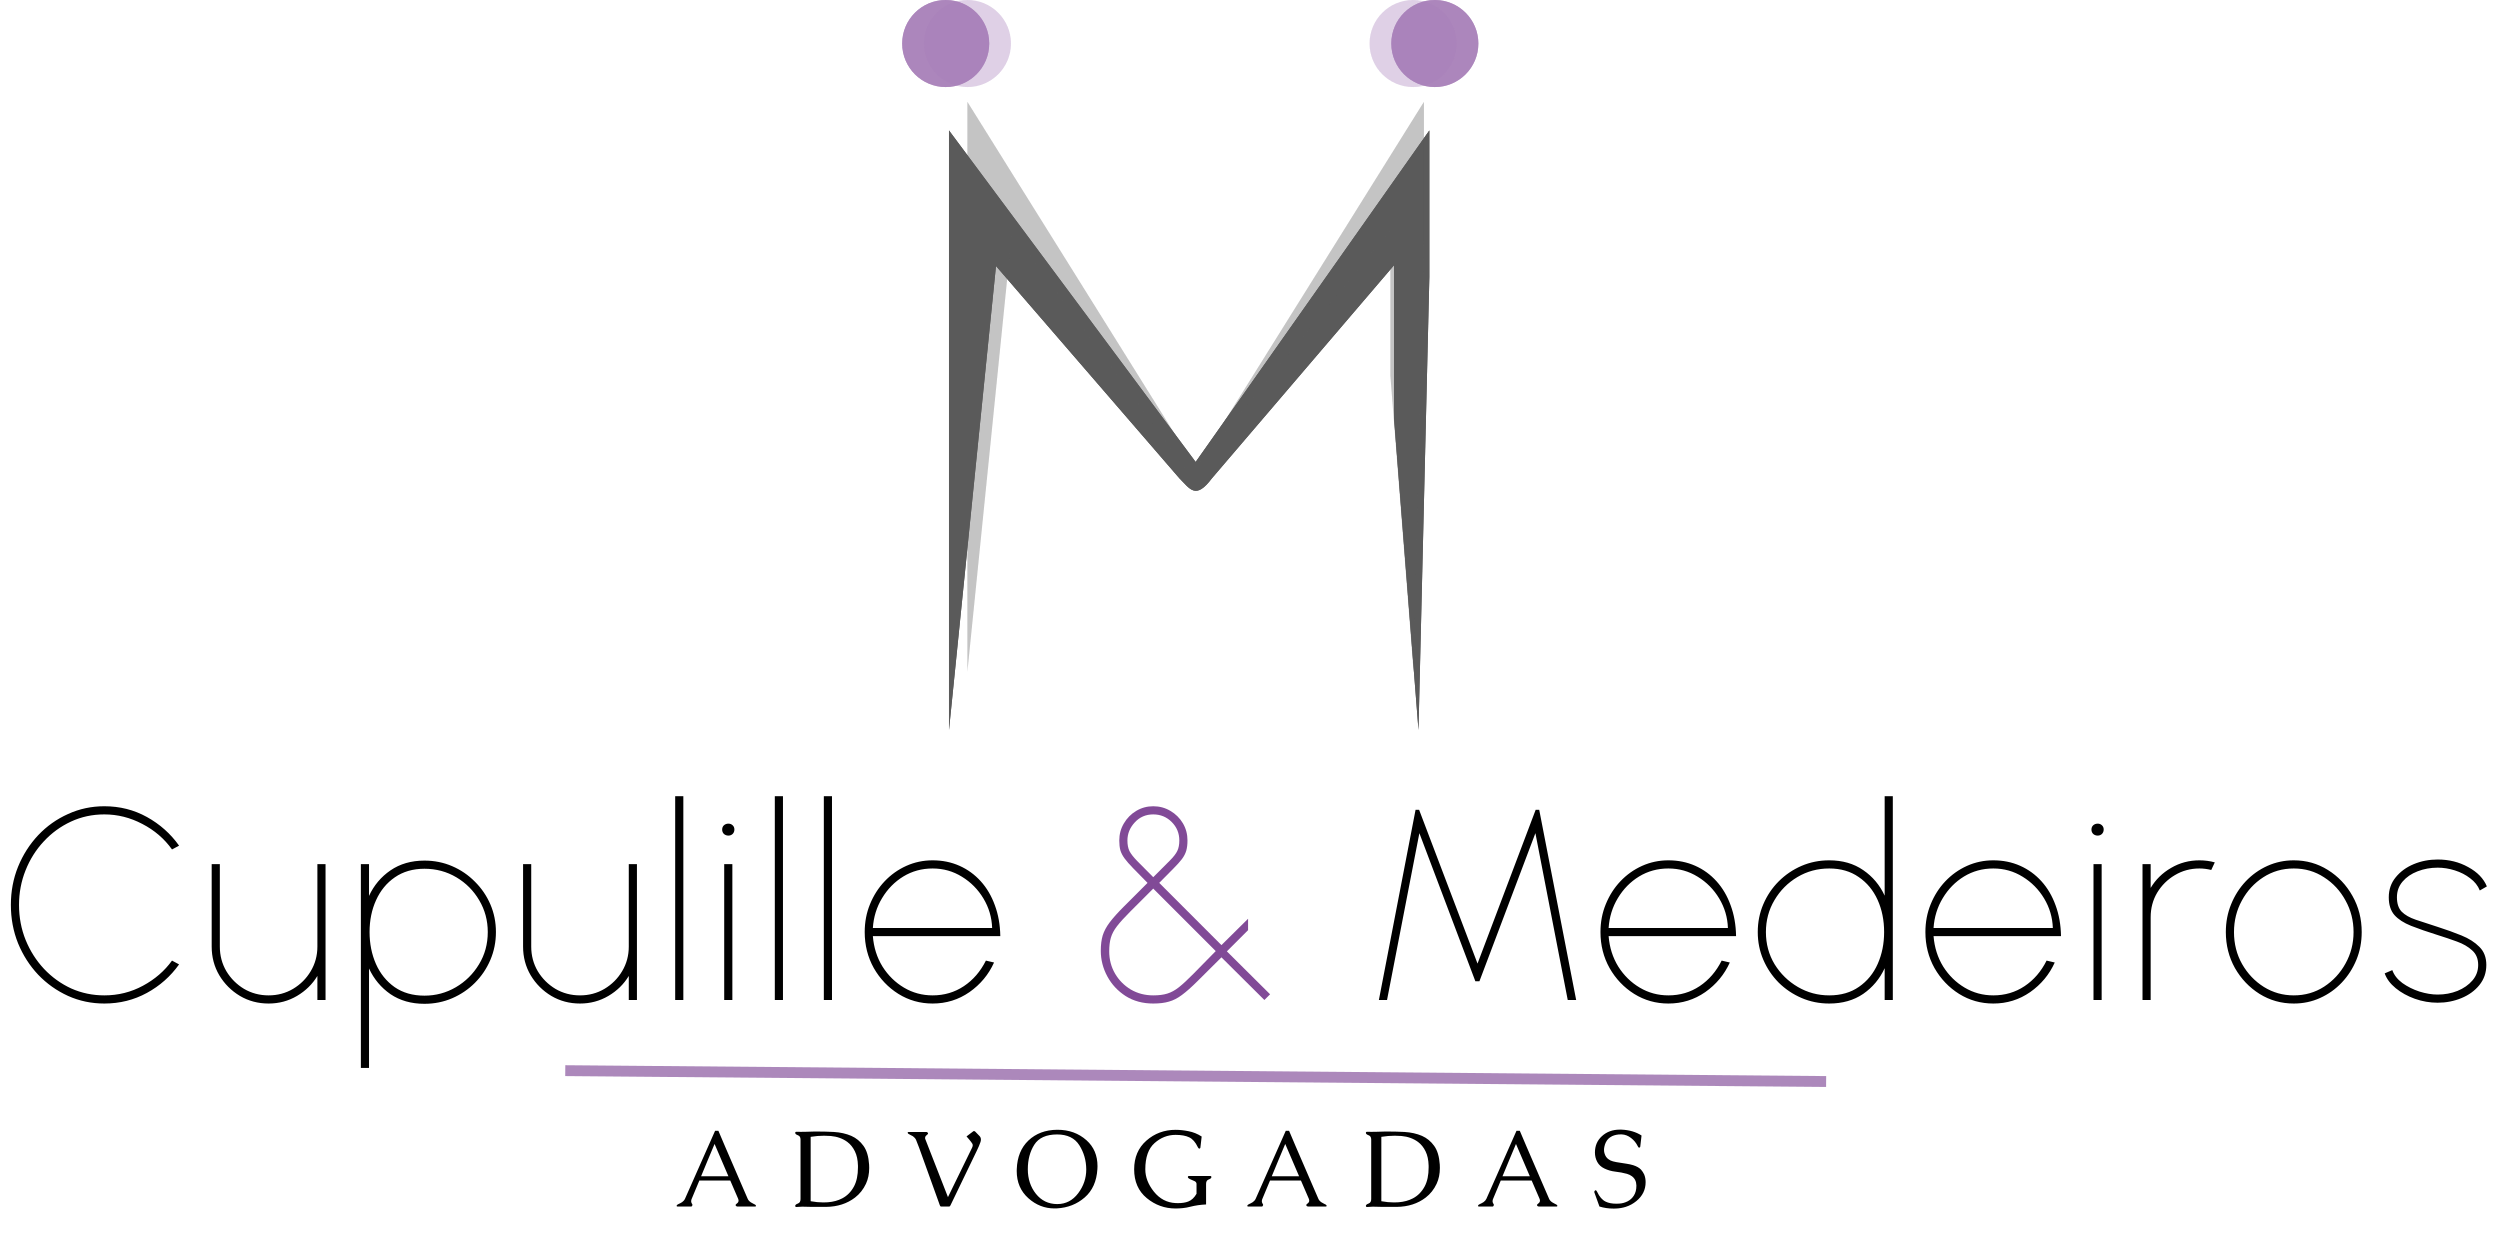 <svg width="230" height="114" viewBox="0 0 230 114" fill="none" xmlns="http://www.w3.org/2000/svg">
<path d="M9.6 92.325C8.417 92.325 7.304 92.092 6.263 91.625C5.221 91.15 4.304 90.5 3.513 89.675C2.729 88.842 2.112 87.879 1.663 86.787C1.221 85.688 1 84.508 1 83.25C1 82 1.221 80.829 1.663 79.737C2.112 78.638 2.729 77.671 3.513 76.838C4.304 76.004 5.221 75.354 6.263 74.888C7.304 74.412 8.417 74.175 9.6 74.175C11.017 74.175 12.321 74.504 13.512 75.162C14.704 75.821 15.692 76.7 16.475 77.8L15.825 78.15C15.117 77.158 14.204 76.375 13.088 75.8C11.979 75.217 10.817 74.925 9.6 74.925C8.5 74.925 7.475 75.146 6.525 75.588C5.575 76.029 4.742 76.638 4.025 77.412C3.308 78.179 2.75 79.067 2.35 80.075C1.95 81.075 1.75 82.133 1.75 83.25C1.75 84.4 1.954 85.479 2.362 86.487C2.771 87.487 3.333 88.371 4.05 89.138C4.775 89.904 5.608 90.504 6.55 90.938C7.5 91.362 8.517 91.575 9.6 91.575C10.875 91.575 12.058 91.279 13.15 90.688C14.25 90.096 15.142 89.325 15.825 88.375L16.475 88.725C15.692 89.825 14.704 90.7 13.512 91.35C12.321 92 11.017 92.325 9.6 92.325ZM19.475 87.088V79.5H20.225V87.088C20.225 87.912 20.425 88.667 20.825 89.35C21.233 90.025 21.775 90.567 22.45 90.975C23.133 91.375 23.887 91.575 24.712 91.575C25.537 91.575 26.287 91.375 26.962 90.975C27.645 90.567 28.187 90.025 28.587 89.35C28.995 88.667 29.2 87.912 29.2 87.088V79.5H29.95V92H29.2V89.787C28.741 90.546 28.116 91.158 27.325 91.625C26.533 92.092 25.662 92.325 24.712 92.325C23.745 92.325 22.866 92.092 22.075 91.625C21.283 91.15 20.65 90.517 20.175 89.725C19.708 88.933 19.475 88.054 19.475 87.088ZM33.95 98.25H33.2V79.5H33.95V82.425C34.4 81.45 35.059 80.667 35.925 80.075C36.8 79.475 37.842 79.175 39.05 79.175C39.959 79.175 40.809 79.346 41.6 79.688C42.392 80.029 43.088 80.504 43.688 81.112C44.296 81.713 44.771 82.408 45.113 83.2C45.454 83.992 45.625 84.842 45.625 85.75C45.625 86.658 45.454 87.513 45.113 88.312C44.771 89.112 44.296 89.817 43.688 90.425C43.088 91.025 42.392 91.496 41.6 91.838C40.809 92.179 39.959 92.35 39.05 92.35C37.842 92.35 36.8 92.054 35.925 91.463C35.059 90.862 34.4 90.075 33.95 89.1V98.25ZM39.05 79.925C37.992 79.925 37.084 80.188 36.325 80.713C35.575 81.229 35 81.929 34.6 82.812C34.2 83.688 34 84.667 34 85.75C34 86.817 34.196 87.796 34.588 88.688C34.979 89.571 35.55 90.279 36.3 90.812C37.059 91.338 37.975 91.6 39.05 91.6C40.092 91.6 41.054 91.342 41.938 90.825C42.821 90.308 43.529 89.608 44.063 88.725C44.604 87.842 44.875 86.85 44.875 85.75C44.875 84.683 44.613 83.708 44.088 82.825C43.571 81.942 42.871 81.237 41.988 80.713C41.104 80.188 40.125 79.925 39.05 79.925ZM48.123 87.088V79.5H48.873V87.088C48.873 87.912 49.073 88.667 49.473 89.35C49.881 90.025 50.423 90.567 51.098 90.975C51.781 91.375 52.535 91.575 53.361 91.575C54.185 91.575 54.935 91.375 55.611 90.975C56.294 90.567 56.836 90.025 57.236 89.35C57.644 88.667 57.848 87.912 57.848 87.088V79.5H58.598V92H57.848V89.787C57.39 90.546 56.765 91.158 55.973 91.625C55.181 92.092 54.31 92.325 53.361 92.325C52.394 92.325 51.515 92.092 50.723 91.625C49.931 91.15 49.298 90.517 48.823 89.725C48.356 88.933 48.123 88.054 48.123 87.088ZM62.117 92V73.25H62.867V92H62.117ZM66.627 79.5H67.377V92H66.627V79.5ZM67.014 76.875C66.856 76.875 66.719 76.825 66.602 76.725C66.494 76.617 66.439 76.483 66.439 76.325C66.439 76.158 66.494 76.025 66.602 75.925C66.719 75.825 66.856 75.775 67.014 75.775C67.165 75.775 67.294 75.825 67.402 75.925C67.51 76.025 67.564 76.154 67.564 76.312C67.564 76.479 67.51 76.617 67.402 76.725C67.294 76.825 67.165 76.875 67.014 76.875ZM71.283 92V73.25H72.033V92H71.283ZM75.793 92V73.25H76.543V92H75.793ZM85.803 92.325C84.653 92.325 83.603 92.029 82.653 91.438C81.711 90.846 80.957 90.054 80.39 89.062C79.832 88.062 79.553 86.958 79.553 85.75C79.553 84.833 79.715 83.979 80.04 83.188C80.365 82.388 80.811 81.688 81.378 81.088C81.953 80.479 82.619 80.004 83.378 79.662C84.136 79.321 84.944 79.15 85.803 79.15C86.694 79.15 87.515 79.317 88.265 79.65C89.015 79.983 89.669 80.458 90.228 81.075C90.786 81.692 91.219 82.429 91.528 83.287C91.844 84.138 92.011 85.083 92.028 86.125H80.303C80.386 87.167 80.682 88.1 81.19 88.925C81.707 89.742 82.365 90.388 83.165 90.862C83.965 91.338 84.844 91.575 85.803 91.575C86.869 91.575 87.828 91.292 88.678 90.725C89.528 90.158 90.203 89.375 90.703 88.375L91.453 88.55C90.953 89.658 90.199 90.567 89.19 91.275C88.182 91.975 87.053 92.325 85.803 92.325ZM80.303 85.375H91.278C91.244 84.4 90.978 83.496 90.478 82.662C89.978 81.829 89.319 81.162 88.503 80.662C87.686 80.154 86.786 79.9 85.803 79.9C84.811 79.9 83.911 80.146 83.103 80.638C82.303 81.129 81.653 81.792 81.153 82.625C80.653 83.45 80.369 84.367 80.303 85.375ZM126.857 92L130.232 74.5H130.557L135.932 88.65L141.282 74.5H141.607L145.007 92H144.232L141.257 76.65L136.107 90.275H135.732L130.582 76.65L127.607 92H126.857ZM153.493 92.325C152.343 92.325 151.293 92.029 150.343 91.438C149.401 90.846 148.647 90.054 148.081 89.062C147.522 88.062 147.243 86.958 147.243 85.75C147.243 84.833 147.406 83.979 147.731 83.188C148.056 82.388 148.501 81.688 149.068 81.088C149.643 80.479 150.31 80.004 151.068 79.662C151.826 79.321 152.635 79.15 153.493 79.15C154.385 79.15 155.206 79.317 155.956 79.65C156.706 79.983 157.36 80.458 157.918 81.075C158.476 81.692 158.91 82.429 159.218 83.287C159.535 84.138 159.701 85.083 159.718 86.125H147.993C148.076 87.167 148.372 88.1 148.881 88.925C149.397 89.742 150.056 90.388 150.856 90.862C151.656 91.338 152.535 91.575 153.493 91.575C154.56 91.575 155.518 91.292 156.368 90.725C157.218 90.158 157.893 89.375 158.393 88.375L159.143 88.55C158.643 89.658 157.889 90.567 156.881 91.275C155.872 91.975 154.743 92.325 153.493 92.325ZM147.993 85.375H158.968C158.935 84.4 158.668 83.496 158.168 82.662C157.668 81.829 157.01 81.162 156.193 80.662C155.376 80.154 154.476 79.9 153.493 79.9C152.501 79.9 151.601 80.146 150.793 80.638C149.993 81.129 149.343 81.792 148.843 82.625C148.343 83.45 148.06 84.367 147.993 85.375ZM173.389 73.25H174.139V92H173.389V89.075C172.939 90.05 172.281 90.838 171.414 91.438C170.547 92.029 169.506 92.325 168.289 92.325C167.381 92.325 166.531 92.154 165.739 91.812C164.947 91.471 164.247 91 163.639 90.4C163.039 89.792 162.568 89.092 162.226 88.3C161.885 87.508 161.714 86.658 161.714 85.75C161.714 84.833 161.885 83.979 162.226 83.188C162.568 82.388 163.039 81.688 163.639 81.088C164.247 80.479 164.947 80.004 165.739 79.662C166.531 79.321 167.381 79.15 168.289 79.15C169.506 79.15 170.547 79.45 171.414 80.05C172.281 80.642 172.939 81.425 173.389 82.4V73.25ZM168.289 91.575C169.364 91.575 170.276 91.312 171.026 90.787C171.785 90.263 172.36 89.558 172.751 88.675C173.143 87.792 173.339 86.817 173.339 85.75C173.339 84.658 173.139 83.671 172.739 82.787C172.339 81.904 171.76 81.204 171.001 80.688C170.251 80.162 169.347 79.9 168.289 79.9C167.222 79.9 166.247 80.162 165.364 80.688C164.481 81.213 163.776 81.921 163.251 82.812C162.726 83.696 162.464 84.675 162.464 85.75C162.464 86.842 162.731 87.829 163.264 88.713C163.806 89.588 164.518 90.283 165.401 90.8C166.285 91.317 167.247 91.575 168.289 91.575ZM183.387 92.325C182.237 92.325 181.187 92.029 180.237 91.438C179.295 90.846 178.541 90.054 177.974 89.062C177.416 88.062 177.137 86.958 177.137 85.75C177.137 84.833 177.299 83.979 177.624 83.188C177.949 82.388 178.395 81.688 178.962 81.088C179.537 80.479 180.203 80.004 180.962 79.662C181.72 79.321 182.528 79.15 183.387 79.15C184.278 79.15 185.099 79.317 185.849 79.65C186.599 79.983 187.253 80.458 187.812 81.075C188.37 81.692 188.803 82.429 189.112 83.287C189.428 84.138 189.595 85.083 189.612 86.125H177.887C177.97 87.167 178.266 88.1 178.774 88.925C179.291 89.742 179.949 90.388 180.749 90.862C181.549 91.338 182.428 91.575 183.387 91.575C184.453 91.575 185.412 91.292 186.262 90.725C187.112 90.158 187.787 89.375 188.287 88.375L189.037 88.55C188.537 89.658 187.783 90.567 186.774 91.275C185.766 91.975 184.637 92.325 183.387 92.325ZM177.887 85.375H188.862C188.828 84.4 188.562 83.496 188.062 82.662C187.562 81.829 186.903 81.162 186.087 80.662C185.27 80.154 184.37 79.9 183.387 79.9C182.395 79.9 181.495 80.146 180.687 80.638C179.887 81.129 179.237 81.792 178.737 82.625C178.237 83.45 177.953 84.367 177.887 85.375ZM192.602 79.5H193.352V92H192.602V79.5ZM192.989 76.875C192.831 76.875 192.693 76.825 192.577 76.725C192.468 76.617 192.414 76.483 192.414 76.325C192.414 76.158 192.468 76.025 192.577 75.925C192.693 75.825 192.831 75.775 192.989 75.775C193.139 75.775 193.268 75.825 193.377 75.925C193.485 76.025 193.539 76.154 193.539 76.312C193.539 76.479 193.485 76.617 193.377 76.725C193.268 76.825 193.139 76.875 192.989 76.875ZM197.111 92V79.5H197.861V81.688C198.32 80.921 198.945 80.308 199.736 79.85C200.528 79.383 201.399 79.15 202.349 79.15C202.84 79.15 203.311 79.213 203.761 79.338L203.436 80.037C203.07 79.946 202.707 79.9 202.349 79.9C201.524 79.9 200.77 80.104 200.086 80.513C199.411 80.912 198.87 81.45 198.461 82.125C198.061 82.8 197.861 83.554 197.861 84.388V92H197.111ZM211.027 92.325C209.877 92.325 208.827 92.029 207.877 91.438C206.936 90.846 206.182 90.054 205.615 89.062C205.057 88.062 204.777 86.958 204.777 85.75C204.777 84.833 204.94 83.979 205.265 83.188C205.59 82.388 206.036 81.688 206.602 81.088C207.177 80.479 207.844 80.004 208.602 79.662C209.361 79.321 210.169 79.15 211.027 79.15C212.177 79.15 213.223 79.446 214.165 80.037C215.115 80.629 215.869 81.425 216.427 82.425C216.994 83.425 217.277 84.533 217.277 85.75C217.277 86.658 217.115 87.508 216.79 88.3C216.465 89.092 216.015 89.792 215.44 90.4C214.873 91 214.211 91.471 213.452 91.812C212.702 92.154 211.894 92.325 211.027 92.325ZM211.027 91.575C212.061 91.575 212.99 91.308 213.815 90.775C214.648 90.233 215.307 89.521 215.79 88.638C216.282 87.754 216.527 86.792 216.527 85.75C216.527 84.7 216.282 83.733 215.79 82.85C215.307 81.958 214.648 81.246 213.815 80.713C212.99 80.171 212.061 79.9 211.027 79.9C209.986 79.9 209.048 80.171 208.215 80.713C207.39 81.246 206.736 81.958 206.252 82.85C205.769 83.733 205.527 84.7 205.527 85.75C205.527 86.833 205.777 87.817 206.277 88.7C206.777 89.575 207.444 90.275 208.277 90.8C209.111 91.317 210.027 91.575 211.027 91.575ZM224.267 92.25C223.55 92.25 222.85 92.129 222.167 91.888C221.492 91.646 220.904 91.321 220.404 90.912C219.904 90.504 219.567 90.05 219.392 89.55L220.092 89.25C220.25 89.7 220.558 90.096 221.017 90.438C221.483 90.771 222.008 91.033 222.592 91.225C223.183 91.408 223.742 91.5 224.267 91.5C224.917 91.5 225.525 91.388 226.092 91.162C226.658 90.929 227.117 90.608 227.467 90.2C227.817 89.792 227.992 89.317 227.992 88.775C227.992 88.208 227.808 87.763 227.442 87.438C227.083 87.104 226.617 86.833 226.042 86.625C225.475 86.417 224.883 86.217 224.267 86.025C223.308 85.725 222.492 85.442 221.817 85.175C221.15 84.908 220.642 84.579 220.292 84.188C219.942 83.787 219.767 83.242 219.767 82.55C219.767 81.842 219.979 81.229 220.404 80.713C220.829 80.188 221.383 79.783 222.067 79.5C222.75 79.217 223.483 79.075 224.267 79.075C225.308 79.075 226.246 79.308 227.079 79.775C227.921 80.233 228.492 80.825 228.792 81.55L228.142 81.925C227.967 81.483 227.671 81.108 227.254 80.8C226.846 80.483 226.375 80.242 225.842 80.075C225.317 79.908 224.792 79.825 224.267 79.825C223.608 79.825 222.992 79.938 222.417 80.162C221.85 80.379 221.392 80.692 221.042 81.1C220.692 81.508 220.517 81.992 220.517 82.55C220.517 83.125 220.662 83.567 220.954 83.875C221.254 84.175 221.683 84.421 222.242 84.612C222.8 84.804 223.475 85.025 224.267 85.275C225.05 85.525 225.779 85.787 226.454 86.062C227.137 86.338 227.687 86.688 228.104 87.112C228.529 87.529 228.742 88.083 228.742 88.775C228.742 89.483 228.529 90.1 228.104 90.625C227.687 91.142 227.137 91.542 226.454 91.825C225.771 92.108 225.042 92.25 224.267 92.25Z" fill="black"/>
<path d="M106.098 92.325C105.132 92.325 104.286 92.096 103.561 91.638C102.836 91.171 102.273 90.567 101.873 89.825C101.473 89.083 101.273 88.3 101.273 87.475C101.273 86.925 101.332 86.454 101.448 86.062C101.573 85.662 101.79 85.258 102.098 84.85C102.407 84.442 102.84 83.958 103.398 83.4C103.965 82.833 104.69 82.108 105.573 81.225C105.032 80.675 104.59 80.225 104.248 79.875C103.907 79.525 103.644 79.225 103.461 78.975C103.278 78.725 103.148 78.475 103.073 78.225C103.007 77.975 102.973 77.675 102.973 77.325C102.973 76.75 103.115 76.225 103.398 75.75C103.682 75.267 104.061 74.883 104.536 74.6C105.011 74.317 105.532 74.175 106.098 74.175C106.673 74.175 107.198 74.317 107.673 74.6C108.157 74.883 108.54 75.263 108.823 75.737C109.107 76.213 109.248 76.742 109.248 77.325C109.248 77.683 109.211 77.996 109.136 78.263C109.061 78.521 108.928 78.779 108.736 79.037C108.544 79.287 108.278 79.583 107.936 79.925C107.603 80.267 107.173 80.7 106.648 81.225L112.373 86.95L114.823 84.525V85.575L112.873 87.525L116.848 91.475L116.323 92L112.373 88.075C111.482 88.967 110.753 89.692 110.186 90.25C109.628 90.808 109.144 91.237 108.736 91.537C108.336 91.838 107.936 92.042 107.536 92.15C107.144 92.267 106.665 92.325 106.098 92.325ZM106.098 91.575C106.607 91.575 107.036 91.521 107.386 91.412C107.744 91.304 108.103 91.108 108.461 90.825C108.828 90.533 109.273 90.121 109.798 89.588C110.323 89.054 111.007 88.358 111.848 87.5L106.098 81.75C105.232 82.625 104.528 83.329 103.986 83.862C103.453 84.396 103.044 84.846 102.761 85.213C102.486 85.571 102.298 85.925 102.198 86.275C102.098 86.617 102.048 87.033 102.048 87.525C102.048 88.275 102.228 88.958 102.586 89.575C102.944 90.183 103.428 90.671 104.036 91.037C104.653 91.396 105.34 91.575 106.098 91.575ZM106.098 80.7C106.765 80.042 107.269 79.537 107.611 79.188C107.961 78.838 108.194 78.537 108.311 78.287C108.436 78.029 108.498 77.708 108.498 77.325C108.498 76.658 108.265 76.092 107.798 75.625C107.332 75.158 106.765 74.925 106.098 74.925C105.415 74.925 104.848 75.171 104.398 75.662C103.948 76.146 103.723 76.7 103.723 77.325C103.723 77.717 103.786 78.042 103.911 78.3C104.044 78.558 104.282 78.862 104.623 79.213C104.965 79.554 105.457 80.05 106.098 80.7Z" fill="#814A97"/>
<path d="M66.092 104.032C66.255 104.416 66.455 104.887 66.692 105.443C66.933 106 67.181 106.573 67.435 107.162C67.692 107.751 67.939 108.324 68.177 108.881C68.418 109.438 68.621 109.906 68.787 110.287C68.836 110.408 68.932 110.517 69.075 110.614C69.15 110.663 69.223 110.704 69.295 110.736C69.37 110.769 69.43 110.8 69.476 110.829C69.508 110.852 69.529 110.875 69.539 110.897C69.546 110.91 69.549 110.924 69.549 110.937C69.549 110.946 69.546 110.958 69.539 110.971C69.529 110.99 69.51 111 69.481 111H67.83C67.801 111 67.772 110.99 67.742 110.971C67.71 110.948 67.69 110.924 67.684 110.897C67.677 110.888 67.674 110.878 67.674 110.868C67.674 110.839 67.693 110.808 67.732 110.775C67.762 110.746 67.797 110.715 67.84 110.683C67.882 110.65 67.913 110.606 67.933 110.551C67.942 110.525 67.947 110.495 67.947 110.463C67.947 110.408 67.934 110.347 67.908 110.282L67.186 108.612H64.339C64.222 108.892 64.105 109.172 63.987 109.452C63.873 109.729 63.758 110.006 63.641 110.282C63.611 110.347 63.595 110.406 63.592 110.458C63.589 110.481 63.587 110.504 63.587 110.526C63.587 110.559 63.592 110.59 63.602 110.619C63.611 110.661 63.628 110.697 63.65 110.727C63.673 110.753 63.69 110.78 63.699 110.81C63.703 110.836 63.704 110.854 63.704 110.863C63.704 110.873 63.701 110.884 63.694 110.897C63.672 110.966 63.636 111 63.587 111H62.327C62.295 111 62.272 110.99 62.259 110.971C62.259 110.967 62.255 110.959 62.249 110.946C62.249 110.94 62.252 110.924 62.259 110.897C62.278 110.855 62.334 110.813 62.425 110.771C62.474 110.748 62.526 110.723 62.581 110.697C62.64 110.668 62.698 110.634 62.757 110.595C62.877 110.51 62.965 110.408 63.02 110.287L65.789 104.032H66.092ZM67.015 108.217L65.74 105.243C65.532 105.741 65.324 106.238 65.115 106.732C64.91 107.227 64.705 107.722 64.5 108.217H67.015ZM79.957 107.138C79.964 107.245 79.967 107.349 79.967 107.45C79.967 107.991 79.868 108.476 79.669 108.905C79.428 109.42 79.093 109.843 78.663 110.175C77.934 110.735 77.046 111.021 75.998 111.034H75.607C75.418 111.034 75.241 111.033 75.075 111.029H74.503C74.233 111.029 74.028 111.024 73.888 111.015H73.771C73.641 111.015 73.471 111.024 73.263 111.044C73.195 111.044 73.16 111.008 73.16 110.937C73.16 110.855 73.242 110.785 73.405 110.727C73.567 110.668 73.649 110.533 73.649 110.321V104.838C73.649 104.63 73.567 104.498 73.405 104.442C73.242 104.384 73.16 104.312 73.16 104.228C73.16 104.159 73.195 104.125 73.263 104.125C73.4 104.128 73.538 104.13 73.678 104.13C73.815 104.13 73.955 104.128 74.098 104.125C74.378 104.115 74.651 104.107 74.918 104.101H75.206C75.704 104.101 76.206 104.114 76.71 104.14C77.306 104.175 77.843 104.296 78.322 104.501C78.771 104.7 79.144 105.006 79.44 105.419C79.736 105.829 79.909 106.402 79.957 107.138ZM74.581 104.589V110.512C74.985 110.587 75.373 110.624 75.744 110.624C75.887 110.624 76.027 110.619 76.163 110.609C76.662 110.57 77.103 110.45 77.487 110.248C77.946 110.007 78.307 109.639 78.571 109.145C78.812 108.689 78.932 108.109 78.932 107.406V107.245C78.919 106.718 78.825 106.277 78.649 105.922C78.476 105.564 78.247 105.277 77.96 105.062C77.54 104.75 77.031 104.566 76.432 104.511C76.227 104.494 76.02 104.486 75.812 104.486C75.412 104.486 75.001 104.521 74.581 104.589ZM85.141 104.833L87.212 110.136L89.428 105.595C89.471 105.51 89.492 105.434 89.492 105.365C89.492 105.307 89.477 105.255 89.448 105.209C89.386 105.111 89.29 104.984 89.16 104.828L88.921 104.55L89.526 104.091C89.552 104.068 89.58 104.057 89.609 104.057C89.642 104.057 89.677 104.073 89.717 104.105L90.117 104.516C90.202 104.604 90.244 104.711 90.244 104.838C90.244 104.91 90.231 104.986 90.205 105.067C90.127 105.299 90.011 105.57 89.858 105.883L87.466 110.844C87.443 110.899 87.42 110.941 87.397 110.971C87.371 110.99 87.345 111 87.319 111H86.582C86.549 111 86.523 110.987 86.504 110.961C86.494 110.951 86.476 110.914 86.45 110.849C86.427 110.784 86.411 110.736 86.401 110.707L84.555 105.58C84.425 105.235 84.331 104.994 84.272 104.857C84.214 104.737 84.118 104.628 83.984 104.53C83.906 104.481 83.83 104.442 83.755 104.413C83.683 104.381 83.624 104.348 83.579 104.315C83.55 104.299 83.53 104.276 83.52 104.247C83.51 104.234 83.506 104.219 83.506 104.203C83.506 104.193 83.509 104.184 83.515 104.174C83.528 104.154 83.548 104.145 83.574 104.145H85.229C85.259 104.145 85.288 104.154 85.317 104.174C85.347 104.2 85.366 104.224 85.376 104.247C85.379 104.257 85.381 104.265 85.381 104.271C85.381 104.304 85.363 104.337 85.327 104.369C85.294 104.398 85.257 104.431 85.215 104.467C85.176 104.499 85.146 104.54 85.127 104.589C85.114 104.621 85.107 104.656 85.107 104.691C85.107 104.737 85.119 104.784 85.141 104.833ZM97.249 104.369C96.25 104.372 95.552 104.688 95.154 105.316C94.757 105.941 94.559 106.693 94.559 107.572C94.559 108.454 94.808 109.208 95.306 109.833C95.804 110.455 96.452 110.769 97.249 110.775H97.274C98.052 110.775 98.691 110.443 99.193 109.779C99.687 109.122 99.935 108.396 99.935 107.602V107.572C99.928 106.762 99.717 106.026 99.3 105.365C98.883 104.701 98.2 104.369 97.249 104.369ZM97.249 103.939H97.298C98.35 103.939 99.237 104.262 99.959 104.906C100.633 105.508 100.97 106.303 100.97 107.289C100.97 107.377 100.967 107.466 100.96 107.558C100.892 108.677 100.503 109.547 99.793 110.165C99.087 110.78 98.236 111.116 97.24 111.171C97.165 111.174 97.09 111.176 97.015 111.176C96.11 111.176 95.309 110.863 94.612 110.238C93.896 109.6 93.538 108.765 93.538 107.733C93.538 107.675 93.54 107.616 93.543 107.558C93.582 106.448 93.94 105.57 94.617 104.926C95.298 104.281 96.175 103.952 97.249 103.939ZM108.156 111.181C107.157 111.181 106.271 110.862 105.5 110.224C104.728 109.586 104.342 108.703 104.342 107.577C104.342 106.48 104.717 105.601 105.465 104.94C106.217 104.276 107.114 103.944 108.156 103.944C108.53 103.944 108.927 103.987 109.347 104.071C109.77 104.153 110.172 104.315 110.553 104.56L110.436 105.585C110.423 105.644 110.391 105.673 110.338 105.673H110.324C110.285 105.67 110.242 105.624 110.197 105.536C109.985 105.084 109.722 104.783 109.406 104.633C109.093 104.483 108.677 104.408 108.156 104.408C107.43 104.408 106.784 104.66 106.217 105.165C105.651 105.67 105.368 106.474 105.368 107.577C105.368 108.287 105.631 108.972 106.159 109.633C106.689 110.294 107.355 110.644 108.156 110.683C108.234 110.686 108.309 110.688 108.38 110.688C108.752 110.688 109.064 110.639 109.318 110.541C109.621 110.424 109.875 110.186 110.08 109.828V108.91C110.073 108.809 110.021 108.731 109.923 108.676C109.836 108.63 109.707 108.573 109.538 108.505C109.368 108.433 109.284 108.363 109.284 108.295C109.284 108.227 109.318 108.192 109.386 108.192H111.344C111.413 108.192 111.447 108.227 111.447 108.295C111.447 108.38 111.365 108.451 111.203 108.51C111.04 108.568 110.959 108.702 110.959 108.91V110.81C110.457 110.832 109.974 110.902 109.508 111.02C109.274 111.081 109.043 111.124 108.815 111.146C108.587 111.169 108.367 111.181 108.156 111.181ZM118.594 104.032C118.757 104.416 118.957 104.887 119.194 105.443C119.435 106 119.683 106.573 119.937 107.162C120.194 107.751 120.441 108.324 120.679 108.881C120.92 109.438 121.123 109.906 121.289 110.287C121.338 110.408 121.434 110.517 121.577 110.614C121.652 110.663 121.725 110.704 121.797 110.736C121.872 110.769 121.932 110.8 121.978 110.829C122.01 110.852 122.031 110.875 122.041 110.897C122.048 110.91 122.051 110.924 122.051 110.937C122.051 110.946 122.048 110.958 122.041 110.971C122.031 110.99 122.012 111 121.982 111H120.332C120.303 111 120.273 110.99 120.244 110.971C120.212 110.948 120.192 110.924 120.186 110.897C120.179 110.888 120.176 110.878 120.176 110.868C120.176 110.839 120.195 110.808 120.234 110.775C120.264 110.746 120.299 110.715 120.342 110.683C120.384 110.65 120.415 110.606 120.435 110.551C120.444 110.525 120.449 110.495 120.449 110.463C120.449 110.408 120.436 110.347 120.41 110.282L119.688 108.612H116.841C116.724 108.892 116.606 109.172 116.489 109.452C116.375 109.729 116.26 110.006 116.143 110.282C116.113 110.347 116.097 110.406 116.094 110.458C116.09 110.481 116.089 110.504 116.089 110.526C116.089 110.559 116.094 110.59 116.104 110.619C116.113 110.661 116.13 110.697 116.152 110.727C116.175 110.753 116.191 110.78 116.201 110.81C116.204 110.836 116.206 110.854 116.206 110.863C116.206 110.873 116.203 110.884 116.196 110.897C116.174 110.966 116.138 111 116.089 111H114.829C114.797 111 114.774 110.99 114.761 110.971C114.761 110.967 114.757 110.959 114.751 110.946C114.751 110.94 114.754 110.924 114.761 110.897C114.78 110.855 114.836 110.813 114.927 110.771C114.976 110.748 115.028 110.723 115.083 110.697C115.142 110.668 115.2 110.634 115.259 110.595C115.379 110.51 115.467 110.408 115.522 110.287L118.291 104.032H118.594ZM119.517 108.217L118.242 105.243C118.034 105.741 117.826 106.238 117.617 106.732C117.412 107.227 117.207 107.722 117.002 108.217H119.517ZM132.459 107.138C132.466 107.245 132.469 107.349 132.469 107.45C132.469 107.991 132.37 108.476 132.171 108.905C131.93 109.42 131.595 109.843 131.165 110.175C130.436 110.735 129.548 111.021 128.499 111.034H128.109C127.92 111.034 127.743 111.033 127.577 111.029H127.005C126.735 111.029 126.53 111.024 126.39 111.015H126.273C126.143 111.015 125.973 111.024 125.765 111.044C125.697 111.044 125.662 111.008 125.662 110.937C125.662 110.855 125.744 110.785 125.907 110.727C126.069 110.668 126.151 110.533 126.151 110.321V104.838C126.151 104.63 126.069 104.498 125.907 104.442C125.744 104.384 125.662 104.312 125.662 104.228C125.662 104.159 125.697 104.125 125.765 104.125C125.902 104.128 126.04 104.13 126.18 104.13C126.317 104.13 126.457 104.128 126.6 104.125C126.88 104.115 127.153 104.107 127.42 104.101H127.708C128.206 104.101 128.708 104.114 129.212 104.14C129.808 104.175 130.345 104.296 130.824 104.501C131.273 104.7 131.646 105.006 131.942 105.419C132.238 105.829 132.411 106.402 132.459 107.138ZM127.083 104.589V110.512C127.487 110.587 127.874 110.624 128.246 110.624C128.389 110.624 128.529 110.619 128.665 110.609C129.163 110.57 129.605 110.45 129.989 110.248C130.448 110.007 130.809 109.639 131.073 109.145C131.314 108.689 131.434 108.109 131.434 107.406V107.245C131.421 106.718 131.327 106.277 131.151 105.922C130.978 105.564 130.749 105.277 130.462 105.062C130.042 104.75 129.533 104.566 128.934 104.511C128.729 104.494 128.522 104.486 128.314 104.486C127.913 104.486 127.503 104.521 127.083 104.589ZM139.821 104.032C139.984 104.416 140.184 104.887 140.422 105.443C140.663 106 140.91 106.573 141.164 107.162C141.421 107.751 141.668 108.324 141.906 108.881C142.147 109.438 142.35 109.906 142.516 110.287C142.565 110.408 142.661 110.517 142.804 110.614C142.879 110.663 142.953 110.704 143.024 110.736C143.099 110.769 143.159 110.8 143.205 110.829C143.237 110.852 143.259 110.875 143.268 110.897C143.275 110.91 143.278 110.924 143.278 110.937C143.278 110.946 143.275 110.958 143.268 110.971C143.259 110.99 143.239 111 143.21 111H141.559C141.53 111 141.501 110.99 141.471 110.971C141.439 110.948 141.419 110.924 141.413 110.897C141.406 110.888 141.403 110.878 141.403 110.868C141.403 110.839 141.423 110.808 141.462 110.775C141.491 110.746 141.527 110.715 141.569 110.683C141.611 110.65 141.642 110.606 141.662 110.551C141.672 110.525 141.677 110.495 141.677 110.463C141.677 110.408 141.664 110.347 141.637 110.282L140.915 108.612H138.068C137.951 108.892 137.834 109.172 137.717 109.452C137.603 109.729 137.487 110.006 137.37 110.282C137.341 110.347 137.324 110.406 137.321 110.458C137.318 110.481 137.316 110.504 137.316 110.526C137.316 110.559 137.321 110.59 137.331 110.619C137.341 110.661 137.357 110.697 137.38 110.727C137.402 110.753 137.419 110.78 137.429 110.81C137.432 110.836 137.433 110.854 137.433 110.863C137.433 110.873 137.43 110.884 137.424 110.897C137.401 110.966 137.365 111 137.316 111H136.056C136.024 111 136.001 110.99 135.988 110.971C135.988 110.967 135.985 110.959 135.978 110.946C135.978 110.94 135.982 110.924 135.988 110.897C136.008 110.855 136.063 110.813 136.154 110.771C136.203 110.748 136.255 110.723 136.31 110.697C136.369 110.668 136.428 110.634 136.486 110.595C136.607 110.51 136.694 110.408 136.75 110.287L139.518 104.032H139.821ZM140.744 108.217L139.47 105.243C139.261 105.741 139.053 106.238 138.845 106.732C138.639 107.227 138.434 107.722 138.229 108.217H140.744ZM148.975 110.731C149.238 110.715 149.491 110.647 149.732 110.526C149.976 110.403 150.171 110.224 150.318 109.989C150.471 109.745 150.547 109.451 150.547 109.105V109.052C150.537 108.684 150.397 108.402 150.127 108.207C150.003 108.116 149.854 108.044 149.678 107.992C149.333 107.898 148.98 107.831 148.618 107.792C148.26 107.753 147.92 107.655 147.598 107.499C147.308 107.362 147.092 107.162 146.948 106.898C146.805 106.632 146.734 106.342 146.734 106.029C146.734 105.417 146.947 104.918 147.373 104.53C147.809 104.127 148.36 103.925 149.024 103.925H149.17C149.896 103.957 150.513 104.138 151.021 104.467L150.904 105.492C150.897 105.551 150.866 105.58 150.811 105.58H150.791C150.749 105.577 150.708 105.531 150.669 105.443C150.529 105.15 150.326 104.901 150.059 104.696C149.792 104.488 149.504 104.377 149.195 104.364H149.116C148.817 104.364 148.55 104.418 148.316 104.525C148.163 104.604 148.041 104.69 147.949 104.784C147.865 104.875 147.79 104.988 147.725 105.121C147.673 105.229 147.632 105.354 147.603 105.497C147.58 105.601 147.569 105.701 147.569 105.795C147.569 105.922 147.588 106.039 147.627 106.146C147.696 106.365 147.813 106.532 147.979 106.649C148.106 106.744 148.244 106.809 148.394 106.845C148.475 106.868 148.574 106.89 148.692 106.913C148.809 106.933 148.931 106.952 149.058 106.972C149.243 107.001 149.439 107.032 149.644 107.064C149.852 107.094 150.054 107.138 150.249 107.196C150.575 107.3 150.817 107.439 150.977 107.611C151.094 107.745 151.19 107.891 151.265 108.051C151.353 108.266 151.397 108.502 151.397 108.759C151.397 109.455 151.113 110.035 150.547 110.497C150.254 110.738 149.93 110.915 149.575 111.029C149.289 111.12 148.983 111.173 148.657 111.186C148.586 111.189 148.516 111.19 148.447 111.19C147.995 111.19 147.562 111.127 147.149 111L146.685 109.711C146.678 109.695 146.675 109.678 146.675 109.662C146.675 109.63 146.686 109.597 146.709 109.564C146.735 109.522 146.769 109.501 146.812 109.501C146.851 109.511 146.891 109.558 146.934 109.643C147.142 110.095 147.404 110.398 147.72 110.551C147.98 110.678 148.311 110.741 148.711 110.741C148.796 110.741 148.884 110.738 148.975 110.731Z" fill="black"/>
<line x1="52.004" y1="98.5" x2="168.004" y2="99.5" stroke="#814A97" stroke-opacity="0.66"/>
<path d="M87.307 67.16L87.307 39.5V12L110 42.5L131.5 12V25.5L130.5 67.16L128.252 38.5V24.398L111.5 44C110 46 109.5 45 108.5 44L91.631 24.474L87.307 67.16Z" fill="#5A5A5A"/>
<path d="M89 61.792L89 35.504V9.369L110 43L131 9.369V22.199L130.05 61.792L127.913 34.554V21.152L110 43H109L93.11 21.224L89 61.792Z" fill="#5A5A5A" fill-opacity="0.2"/>
<path d="M91.008 4.004C91.008 6.216 89.216 8.009 87.004 8.009C84.793 8.009 83 6.216 83 4.004C83 1.793 84.793 0 87.004 0C89.216 0 91.008 1.793 91.008 4.004Z" fill="#A981B9" fill-opacity="0.8"/>
<path d="M136.009 4.004C136.009 6.216 134.216 8.009 132.004 8.009C129.793 8.009 128 6.216 128 4.004C128 1.793 129.793 0 132.004 0C134.216 0 136.009 1.793 136.009 4.004Z" fill="#A981B9" fill-opacity="0.8"/>
<path d="M93.008 4.004C93.008 6.216 91.216 8.009 89.004 8.009C86.793 8.009 85 6.216 85 4.004C85 1.793 86.793 0 89.004 0C91.216 0 93.008 1.793 93.008 4.004Z" fill="#A981B9" fill-opacity="0.2"/>
<path d="M134.009 4.004C134.009 6.216 132.216 8.009 130.004 8.009C127.793 8.009 126 6.216 126 4.004C126 1.793 127.793 0 130.004 0C132.216 0 134.009 1.793 134.009 4.004Z" fill="#A981B9" fill-opacity="0.2"/>
<path d="M87.307 67.16L87.307 39.5V12L110 42.5L131.5 12V25.5L130.5 67.16L128.252 38.5V24.398L111.5 44C110 46 109.5 45 108.5 44L91.631 24.474L87.307 67.16Z" fill="#5A5A5A"/>
<path d="M89 61.792L89 35.504V9.369L110 43L131 9.369V22.199L130.05 61.792L127.913 34.554V21.152L110 43H109L93.11 21.224L89 61.792Z" fill="#5A5A5A" fill-opacity="0.2"/>
<path d="M91.008 4.004C91.008 6.216 89.216 8.009 87.004 8.009C84.793 8.009 83 6.216 83 4.004C83 1.793 84.793 0 87.004 0C89.216 0 91.008 1.793 91.008 4.004Z" fill="#A981B9" fill-opacity="0.8"/>
<path d="M136.009 4.004C136.009 6.216 134.216 8.009 132.004 8.009C129.793 8.009 128 6.216 128 4.004C128 1.793 129.793 0 132.004 0C134.216 0 136.009 1.793 136.009 4.004Z" fill="#A981B9" fill-opacity="0.8"/>
<path d="M93.008 4.004C93.008 6.216 91.216 8.009 89.004 8.009C86.793 8.009 85 6.216 85 4.004C85 1.793 86.793 0 89.004 0C91.216 0 93.008 1.793 93.008 4.004Z" fill="#A981B9" fill-opacity="0.2"/>
<path d="M134.009 4.004C134.009 6.216 132.216 8.009 130.004 8.009C127.793 8.009 126 6.216 126 4.004C126 1.793 127.793 0 130.004 0C132.216 0 134.009 1.793 134.009 4.004Z" fill="#A981B9" fill-opacity="0.2"/>
</svg>
